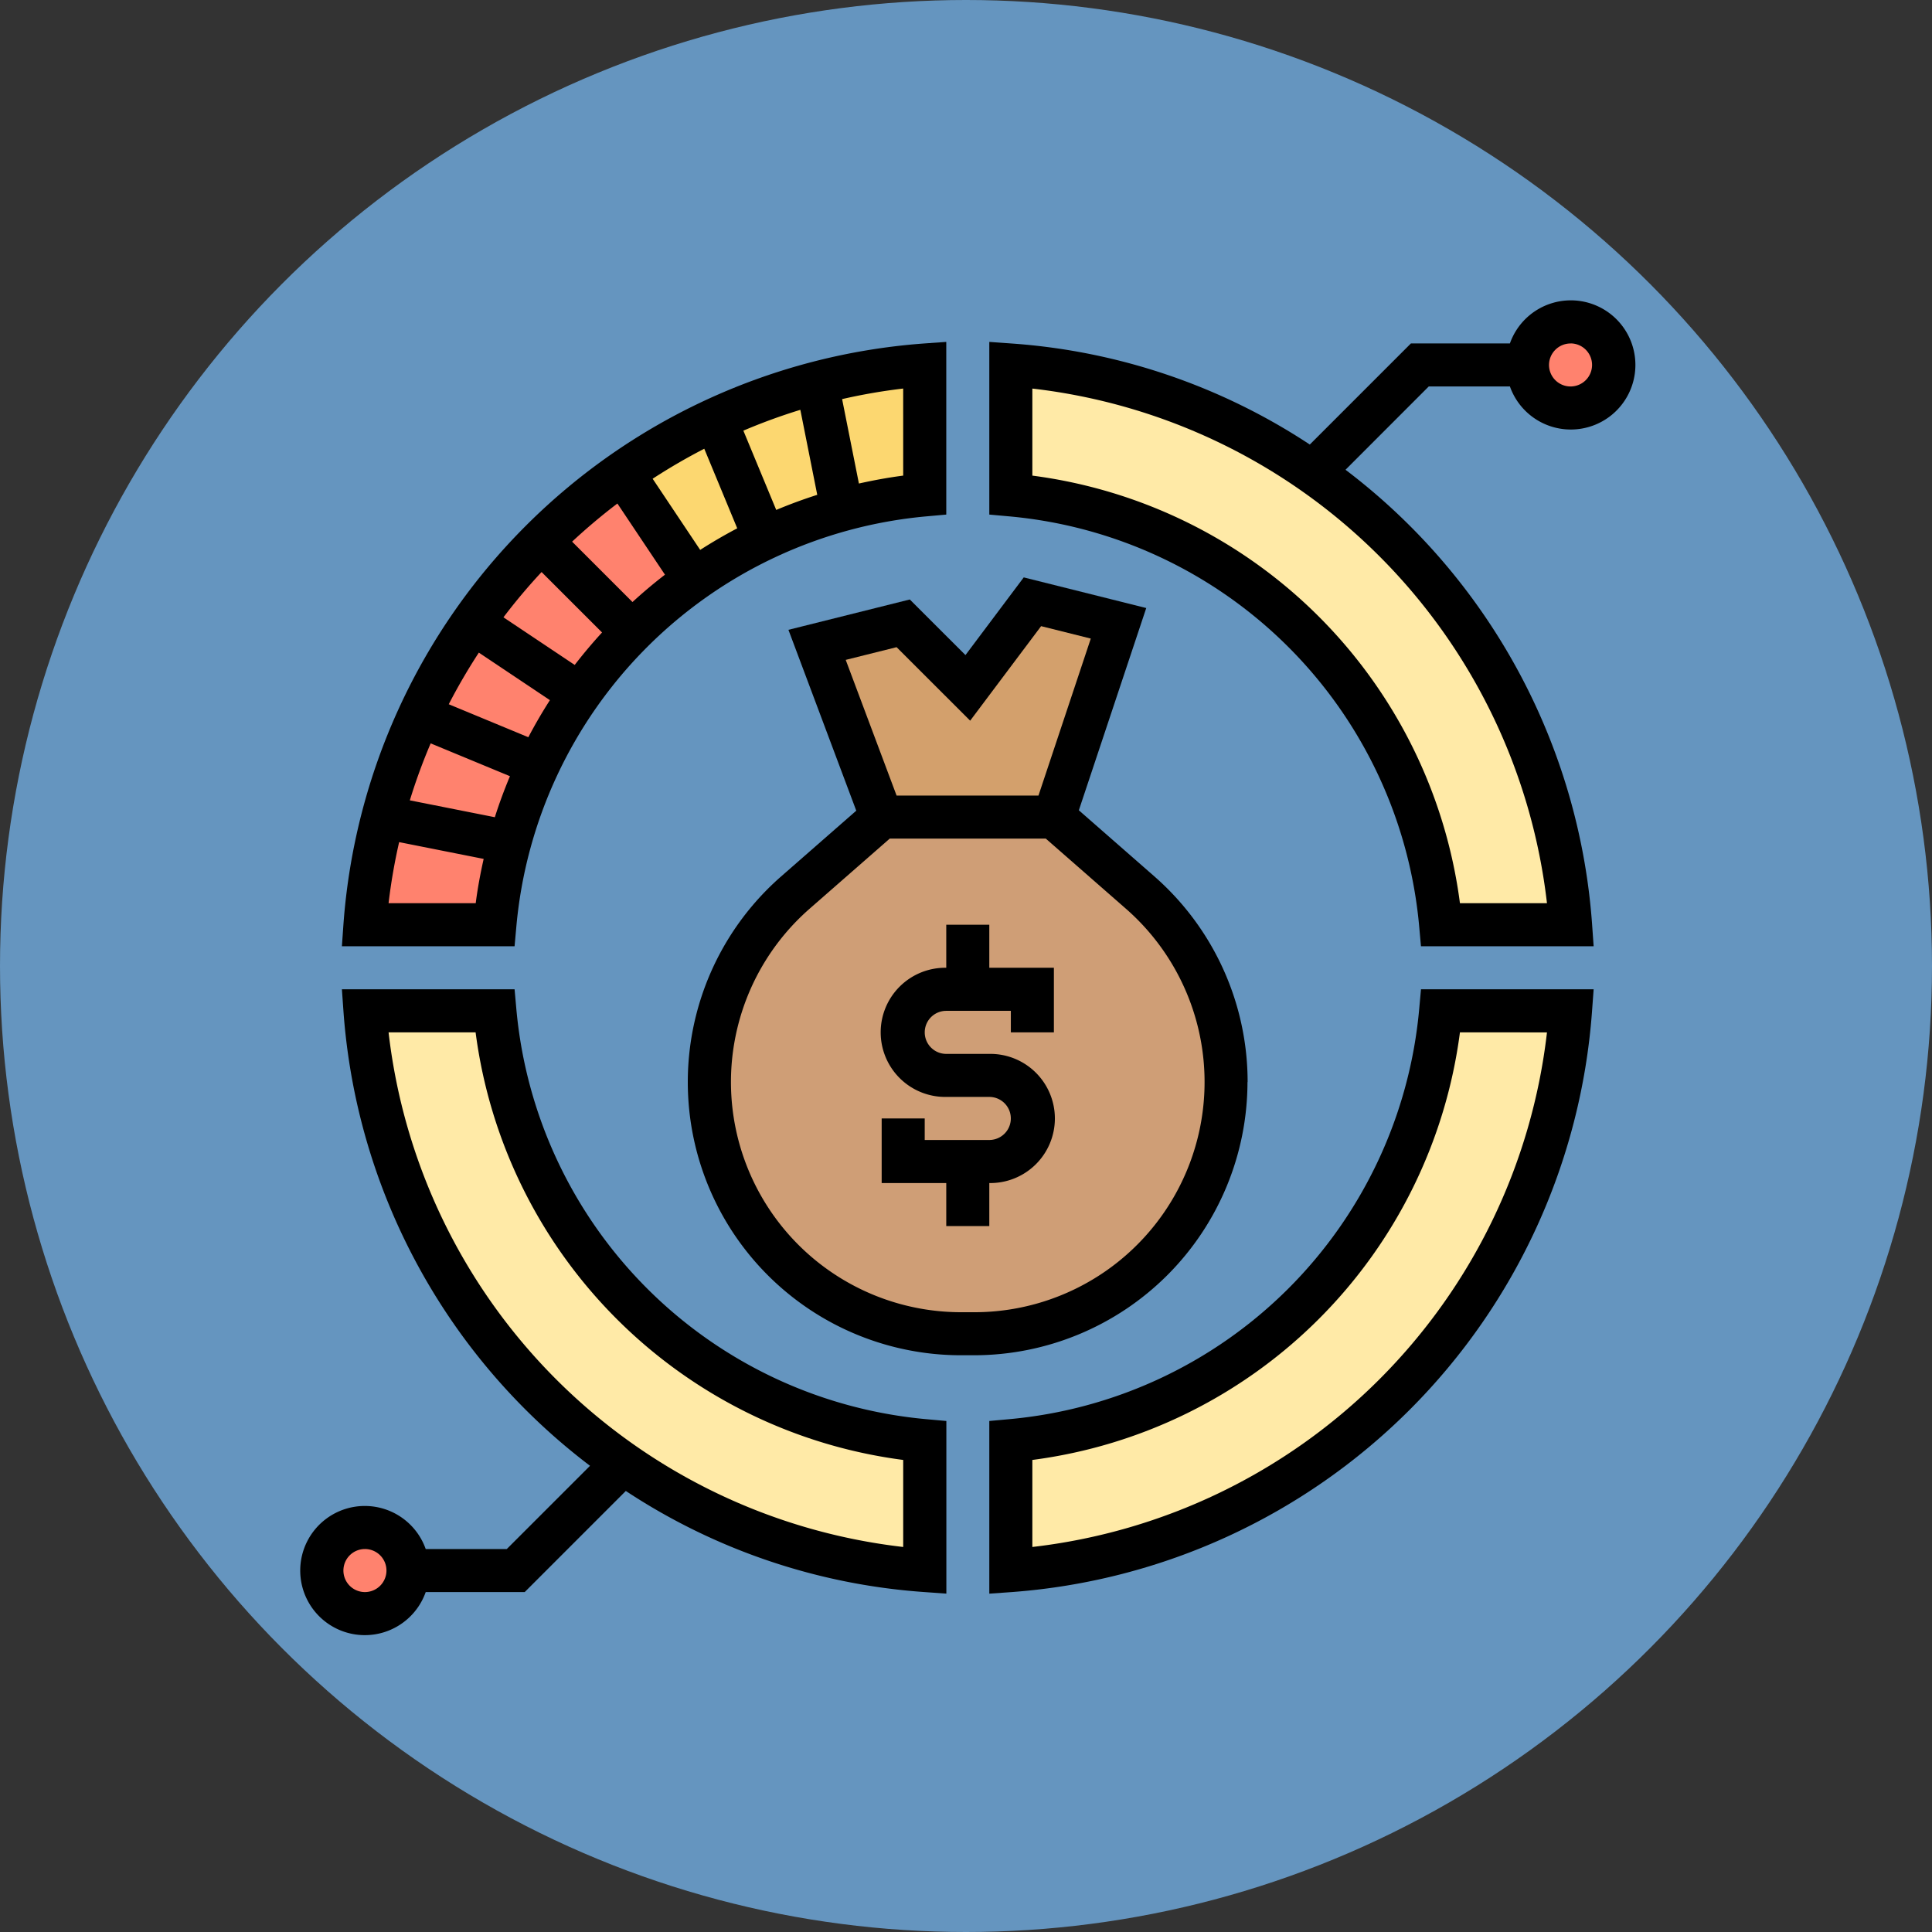 <svg xmlns="http://www.w3.org/2000/svg" width="128" height="128" viewBox="0 0 128 128">
  <rect x="0" y="0" width="128" height="128" fill="#333333" stroke="none"/>
  <g id="Grupo_59884" data-name="Grupo 59884" transform="translate(-356 -4054)">
    <circle id="Elipse_4194" data-name="Elipse 4194" cx="64" cy="64" r="64" transform="translate(356 4054)" fill="#6595bf"/>
    <g id="asset-management" transform="translate(375.904 4073.904)">
      <g id="Grupo_59882" data-name="Grupo 59882" transform="translate(1.469 1.469)">
        <g id="Grupo_59873" data-name="Grupo 59873" transform="translate(2.81 9.898)">
          <path id="Trazado_111431" data-name="Trazado 111431" d="M21.044,8.97a39.938,39.938,0,0,0-9.955,9.955,38.53,38.53,0,0,0-3.523,6.147,37.9,37.9,0,0,0-2.4,6.746H5.155A40.592,40.592,0,0,0,4,38.964h8.6a31.271,31.271,0,0,1,.984-5.463,31.89,31.89,0,0,1,4.635-9.813A31.257,31.257,0,0,1,25.807,16.1Z" transform="translate(-4 -8.97)" fill="#ff826e"/>
        </g>
        <g id="Grupo_59874" data-name="Grupo 59874" transform="translate(19.854 2.81)">
          <path id="Trazado_111432" data-name="Trazado 111432" d="M28.843,5.155V5.17a37.9,37.9,0,0,0-6.746,2.4,38.529,38.529,0,0,0-6.147,3.523l4.764,7.131a31.89,31.89,0,0,1,9.813-4.635,31.271,31.271,0,0,1,5.463-.984V4a40.592,40.592,0,0,0-7.145,1.155Z" transform="translate(-15.95 -4)" fill="#fcd770"/>
        </g>
        <g id="Grupo_59875" data-name="Grupo 59875" transform="translate(45.597 2.81)">
          <path id="Trazado_111433" data-name="Trazado 111433" d="M54.025,11.074A40,40,0,0,1,71.082,41.082h-8.6A31.485,31.485,0,0,0,34,12.6V4A39.892,39.892,0,0,1,54.025,11.074Z" transform="translate(-34 -4)" fill="#ffeaa7"/>
        </g>
        <g id="Grupo_59876" data-name="Grupo 59876" transform="translate(45.597 45.597)">
          <path id="Trazado_111434" data-name="Trazado 111434" d="M62.482,34h8.6A40.041,40.041,0,0,1,34,71.082v-8.6A31.485,31.485,0,0,0,62.482,34Z" transform="translate(-34 -34)" fill="#ffeaa7"/>
        </g>
        <g id="Grupo_59877" data-name="Grupo 59877" transform="translate(2.81 45.597)">
          <path id="Trazado_111435" data-name="Trazado 111435" d="M21.058,64.008A40,40,0,0,1,4,34h8.6A31.485,31.485,0,0,0,41.082,62.482v8.6A39.892,39.892,0,0,1,21.058,64.008Z" transform="translate(-4 -34)" fill="#ffeaa7"/>
        </g>
        <g id="Grupo_59878" data-name="Grupo 59878" transform="translate(32.761 18.499)">
          <path id="Trazado_111436" data-name="Trazado 111436" d="M44.967,16.426,40.689,29.262H29.279L25,17.852l5.7-1.426L34.984,20.7,39.262,15Z" transform="translate(-25 -15)" fill="#d3a06c"/>
        </g>
        <g id="Grupo_59879" data-name="Grupo 59879" transform="translate(25.63 32.761)">
          <path id="Trazado_111437" data-name="Trazado 111437" d="M52.732,35.668a16.444,16.444,0,0,1,1.5,6.889A16.684,16.684,0,0,1,37.557,59.23h-.884A16.677,16.677,0,0,1,25.691,30.006L31.41,25H42.82l5.719,5.006A16.616,16.616,0,0,1,52.732,35.668Z" transform="translate(-20 -25)" fill="#cf9e76"/>
        </g>
        <g id="Grupo_59880" data-name="Grupo 59880" transform="translate(0 78.811)">
          <circle id="Elipse_4363" data-name="Elipse 4363" cx="3.5" cy="3.5" r="3.5" transform="translate(-0.372 -0.184)" fill="#ff826e"/>
        </g>
        <g id="Grupo_59881" data-name="Grupo 59881" transform="translate(78.811 0)">
          <circle id="Elipse_4364" data-name="Elipse 4364" cx="3.5" cy="3.5" r="3.5" transform="translate(-0.183 -0.372)" fill="#ff826e"/>
        </g>
      </g>
      <g id="Grupo_59883" data-name="Grupo 59883" transform="translate(0 0)">
        <path id="Trazado_111438" data-name="Trazado 111438" d="M35.131,30H32.279v2.852a4.279,4.279,0,1,0,0,8.557h2.852a1.426,1.426,0,1,1,0,2.852H30.852V42.836H28v4.279h4.279v2.852h2.852V47.115a4.279,4.279,0,1,0,0-8.557H32.279a1.426,1.426,0,0,1,0-2.852h4.279v1.426H39.41V32.852H35.131Z" transform="translate(10.509 11.361)"/>
        <path id="Trazado_111439" data-name="Trazado 111439" d="M56.082,47.3A18.1,18.1,0,0,0,49.9,33.671l-5-4.376,4.466-13.4-8.117-2.03-3.861,5.147L33.7,15.328l-8.04,2.01,4.494,11.983-4.972,4.35A18.1,18.1,0,0,0,37.1,65.4h.873a18.124,18.124,0,0,0,18.1-18.1ZM32.825,18.488,37.7,23.358l4.7-6.263,3.292.823-3.466,10.4H32.825l-3.37-8.988Zm5.153,44.061H37.1A15.252,15.252,0,0,1,27.061,35.818l5.31-4.647H42.71l5.311,4.647A15.252,15.252,0,0,1,37.978,62.549Z" transform="translate(6.672 4.485)"/>
        <path id="Trazado_111440" data-name="Trazado 111440" d="M14.484,41.668A29.987,29.987,0,0,1,41.668,14.484l1.3-.117V2.927l-1.526.108A41.626,41.626,0,0,0,3.034,41.44l-.107,1.526h11.44Zm14.635-26.39c-.841.441-1.659.92-2.455,1.429l-3.149-4.714a38.611,38.611,0,0,1,3.42-1.988Zm.406-6.471A38.193,38.193,0,0,1,33.3,7.427l1.12,5.632c-.926.294-1.831.63-2.718,1ZM24.331,18.35q-1.117.86-2.152,1.811l-4-4a39.068,39.068,0,0,1,3-2.527Zm-4.169,3.828q-.95,1.035-1.811,2.151L13.63,21.174q1.187-1.566,2.526-3Zm-3.454,4.484q-.766,1.194-1.429,2.456l-5.273-2.185A38.625,38.625,0,0,1,12,23.513ZM14.06,31.7c-.371.889-.709,1.793-1,2.718L7.427,33.3a37.833,37.833,0,0,1,1.381-3.775ZM40.114,11.785c-.994.13-1.97.309-2.934.525L36.067,6.717a37.919,37.919,0,0,1,4.046-.7ZM6.019,40.114a37.919,37.919,0,0,1,.7-4.046l5.6,1.112c-.217.963-.4,1.94-.526,2.934Z" transform="translate(-0.179 -0.179)"/>
        <path id="Trazado_111441" data-name="Trazado 111441" d="M61.482,34.3A29.987,29.987,0,0,1,34.3,61.482L33,61.6v11.44l1.526-.108a41.624,41.624,0,0,0,38.4-38.4L73.039,33H61.6Zm8.465,1.555A38.781,38.781,0,0,1,35.852,69.947V64.181A32.84,32.84,0,0,0,64.181,35.852Z" transform="translate(12.64 12.64)"/>
        <path id="Trazado_111442" data-name="Trazado 111442" d="M15.305,34.3,15.188,33H3.748l.108,1.526A41.506,41.506,0,0,0,20.187,64.569l-5.515,5.514H9.3a4.279,4.279,0,1,0,0,2.853h6.558l6.7-6.7a41.077,41.077,0,0,0,19.711,6.693l1.526.108V61.6l-1.3-.117A29.986,29.986,0,0,1,15.305,34.3ZM5.279,72.935A1.426,1.426,0,1,1,6.7,71.509,1.429,1.429,0,0,1,5.279,72.935Zm35.656-2.988A38.781,38.781,0,0,1,6.84,35.852h5.766A32.84,32.84,0,0,0,40.935,64.181Z" transform="translate(-1 12.64)"/>
        <path id="Trazado_111443" data-name="Trazado 111443" d="M67.492,6.7a4.279,4.279,0,1,0,0-2.852H60.934l-6.7,6.7A41.077,41.077,0,0,0,34.526,3.857L33,3.748v11.44l1.3.117A29.987,29.987,0,0,1,61.482,42.489l.117,1.3h11.44l-.108-1.526A41.506,41.506,0,0,0,56.6,12.219L62.115,6.7Zm4.016-2.852a1.426,1.426,0,1,1-1.426,1.426A1.429,1.429,0,0,1,71.509,3.852ZM69.947,40.935H64.181A32.84,32.84,0,0,0,35.852,12.607V6.84A38.781,38.781,0,0,1,69.947,40.935Z" transform="translate(12.64 -1)"/>
      </g>
    </g>
  </g>
</svg>
